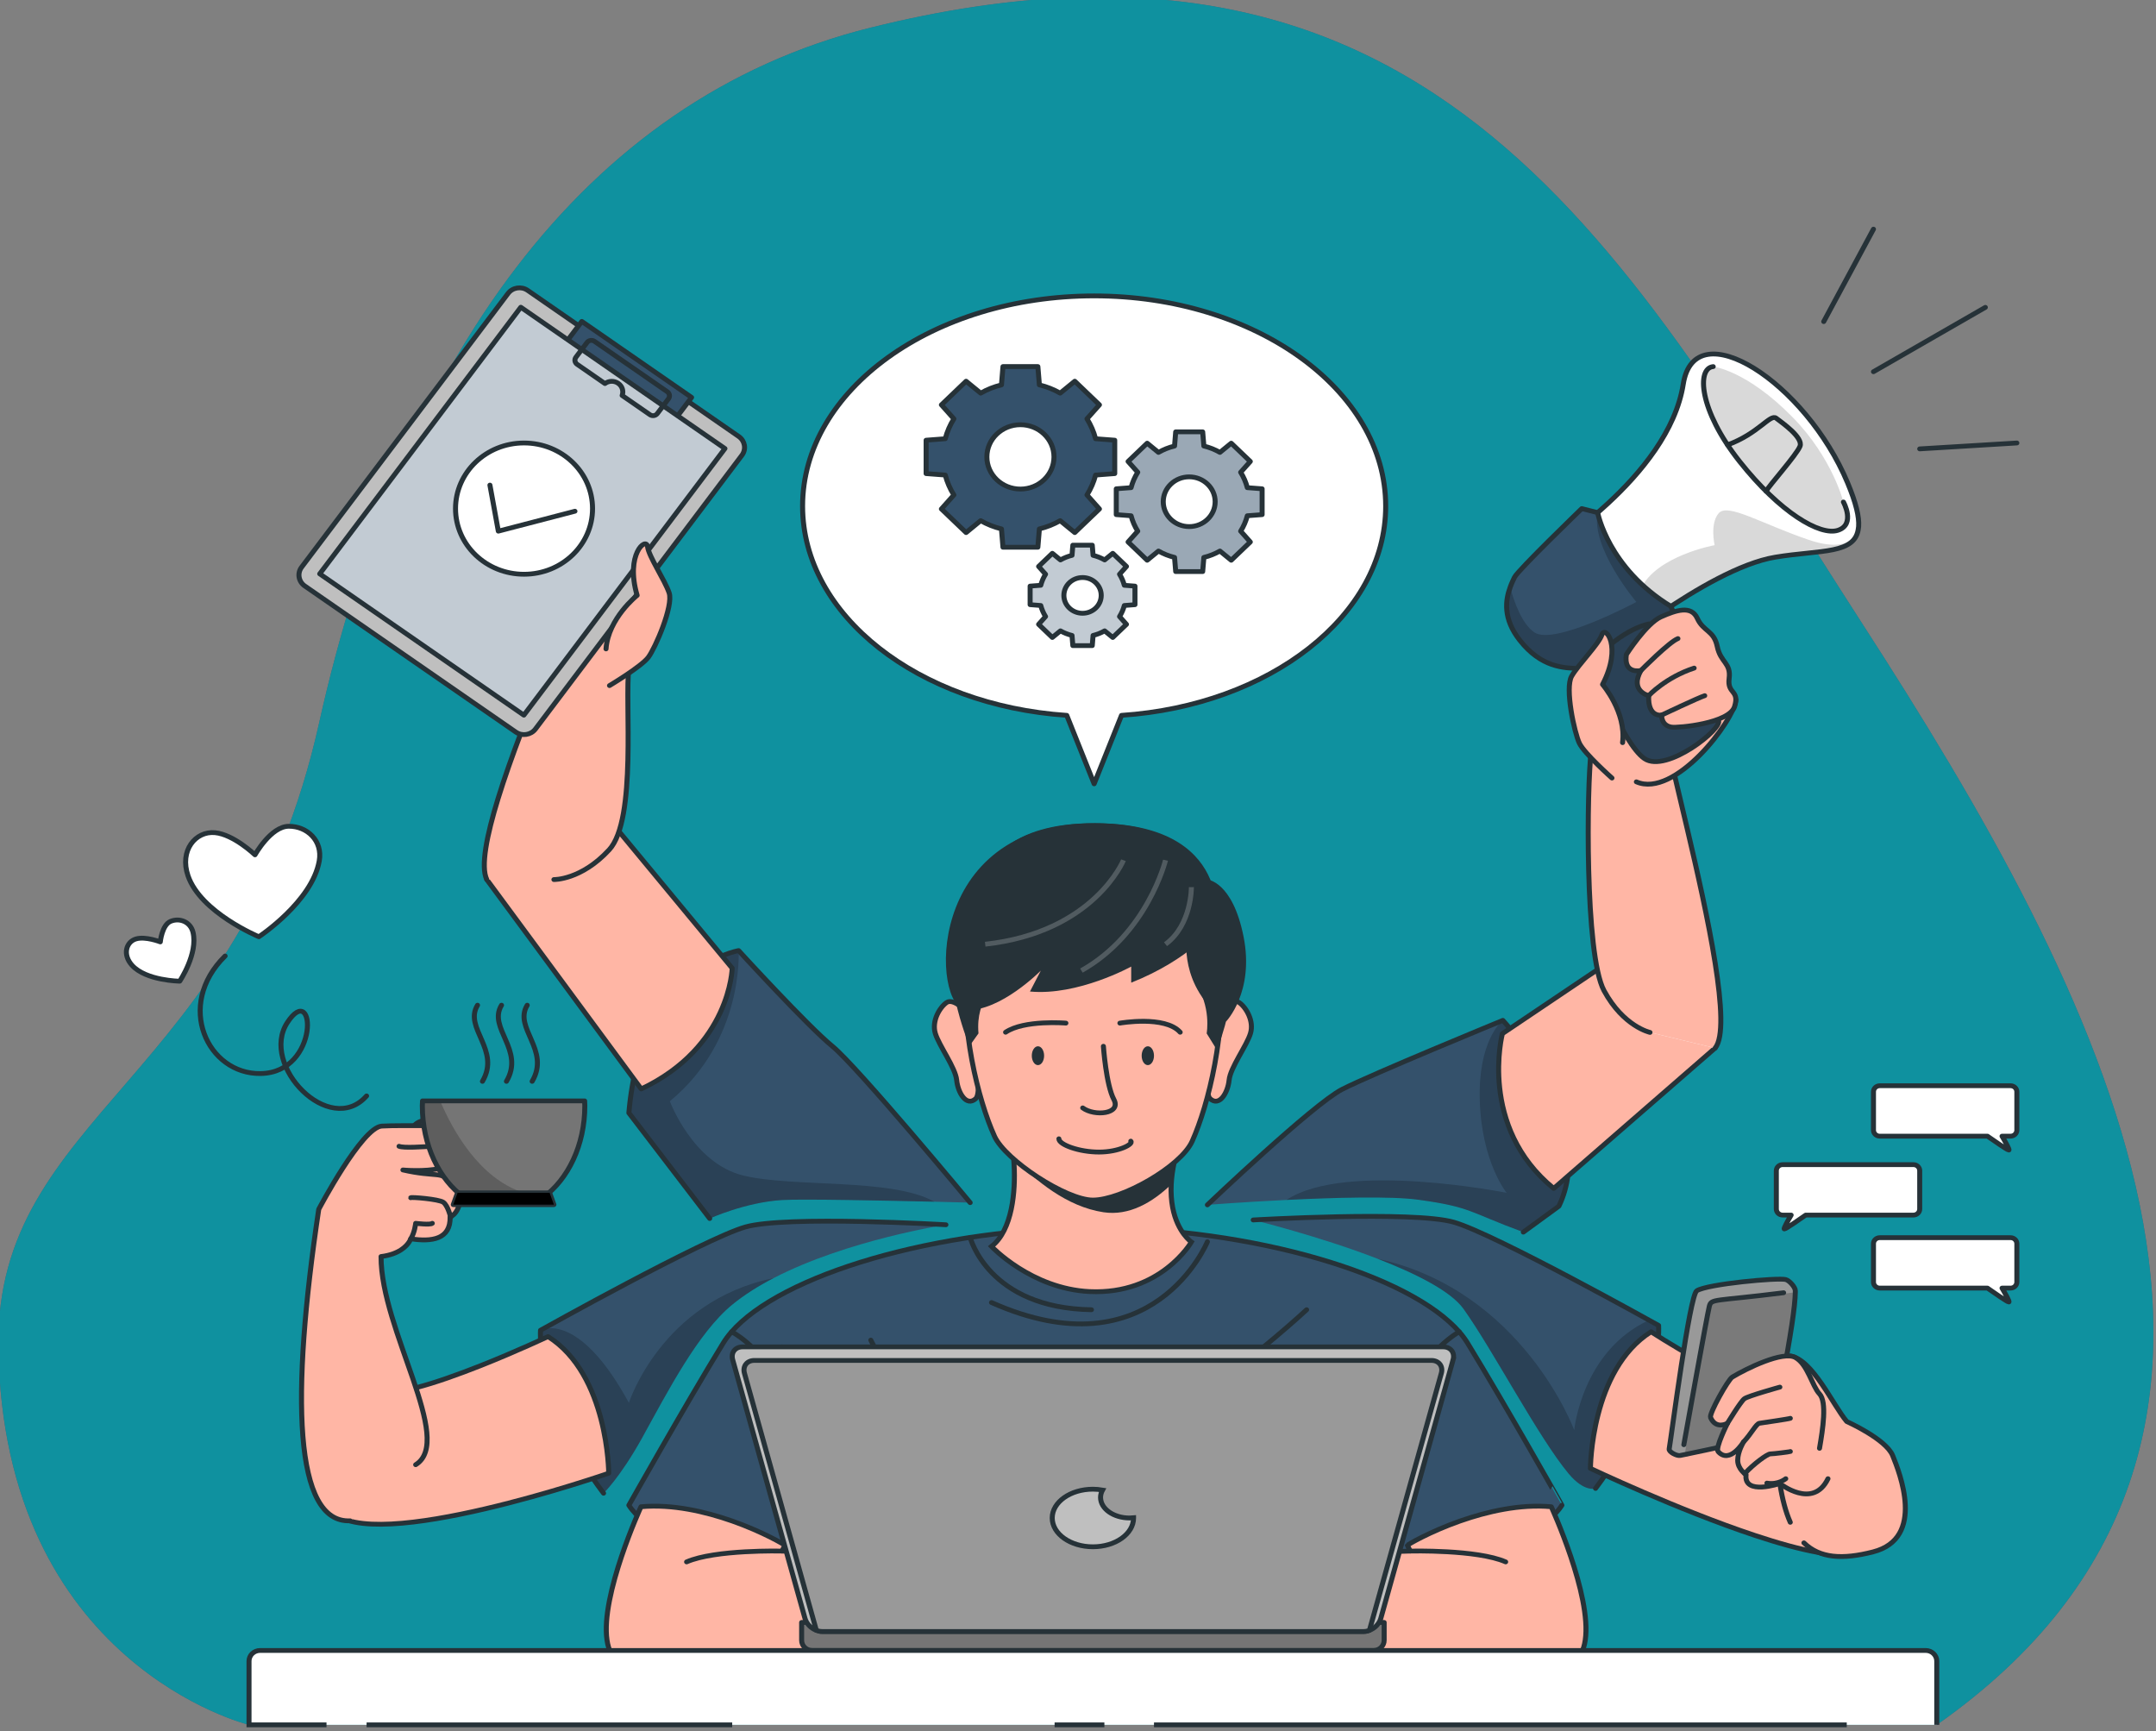 <?xml version="1.0" encoding="UTF-8" standalone="no"?>
<!-- Created with Inkscape (http://www.inkscape.org/) -->

<svg
   width="135.485mm"
   height="108.776mm"
   viewBox="0 0 135.485 108.776"
   version="1.1"
   id="svg5"
   xml:space="preserve"
   xmlns:xlink="http://www.w3.org/1999/xlink"
   xmlns="http://www.w3.org/2000/svg"
   xmlns:svg="http://www.w3.org/2000/svg"><rect x="0" y="0" width="135.485" height="108.776" fill="#808080" stroke="none"/><defs
     id="defs2"><path
       id="XMLID_3_"
       d="m 283.284,160.489 v -5.386 l -2.955,-0.233 c -0.287,-1.145 -0.736,-2.221 -1.328,-3.208 l 1.924,-2.253 -3.809,-3.809 -2.254,1.923 c -0.988,-0.59 -2.063,-1.041 -3.207,-1.329 l -0.236,-2.954 h -5.385 l -0.232,2.954 c -1.146,0.288 -2.223,0.738 -3.209,1.329 l -2.254,-1.923 -3.809,3.809 1.924,2.253 c -0.592,0.987 -1.043,2.063 -1.33,3.208 l -2.953,0.233 v 5.386 l 2.953,0.234 c 0.287,1.144 0.738,2.222 1.33,3.208 l -1.924,2.253 3.809,3.809 2.254,-1.923 c 0.986,0.591 2.063,1.042 3.209,1.329 l 0.232,2.954 h 5.385 l 0.236,-2.954 c 1.145,-0.287 2.219,-0.737 3.207,-1.329 l 2.254,1.923 3.809,-3.809 -1.924,-2.253 c 0.592,-0.988 1.041,-2.064 1.328,-3.209 z m -14.557,2.491 c -2.863,0 -5.182,-2.32 -5.182,-5.183 0,-2.862 2.318,-5.182 5.182,-5.182 2.861,0 5.182,2.319 5.182,5.182 0,2.862 -2.32,5.183 -5.182,5.183 z" /><path
       id="XMLID_2_"
       d="m 257.899,179.254 v -3.873 l -2.121,-0.167 c -0.209,-0.823 -0.531,-1.597 -0.957,-2.307 l 1.383,-1.621 -2.738,-2.738 -1.619,1.382 c -0.711,-0.424 -1.484,-0.749 -2.307,-0.956 l -0.168,-2.123 h -3.873 l -0.168,2.123 c -0.822,0.207 -1.597,0.531 -2.308,0.956 l -1.619,-1.383 -2.738,2.738 1.382,1.62 c -0.424,0.71 -0.748,1.484 -0.955,2.307 l -2.123,0.168 v 3.873 l 2.123,0.168 c 0.207,0.822 0.531,1.597 0.955,2.306 l -1.382,1.621 2.738,2.738 1.619,-1.383 c 0.711,0.425 1.485,0.749 2.308,0.956 l 0.168,2.124 h 3.873 l 0.168,-2.124 c 0.822,-0.207 1.596,-0.531 2.307,-0.956 l 1.619,1.383 2.738,-2.738 -1.383,-1.621 c 0.426,-0.71 0.75,-1.484 0.957,-2.307 z m -10.463,1.79 c -2.058,0 -3.727,-1.667 -3.727,-3.726 0,-2.059 1.669,-3.726 3.727,-3.726 2.058,0 3.726,1.667 3.726,3.726 0,2.059 -1.669,3.726 -3.726,3.726 z" /><path
       id="XMLID_17_"
       d="m 373.72,271.64 -32.22,29.25 c -15.12,-12.87 -10.25,-32.25 -10.25,-32.25 l 11.58,-8.13 13.98,-9.82 c 0,0 7.58,3.48 12.81,8.56 3.65,3.56 6.15,7.9 4.1,12.39 z" /><path
       id="XMLID_19_"
       d="m 360.72,268.38 c 0,0 -5.3,-1.2 -9.18,-8.7 -3.88,-7.51 -3.43,-42.82 -2.56,-49.82 0.87,-7 14.28,-10.85 14.91,-3.81 0.1,1.07 0.51,3.17 1.12,6 0.8,3.63 1.92,8.46 3.12,13.8 4.04,17.89 9.01,41.58 5.59,45.79" /><path
       id="XMLID_10_"
       d="m 402.37,162.98 c 0,0 -0.008,0.078 -0.027,0.193 -0.519,5.669 -7.461,4.596 -16.613,6.178 -6.97,1.2 -16.08,6.84 -22.77,11.6 -5.27,3.74 -9.03,6.93 -9.03,6.93 0,0 -7.68,-5.11 -14.62,-19.32 0,0 25.12,-15.77 28.05,-35.28 2.31,-15.3 24.48,-0.31 32.82,20.61 1.66,4.149 2.33,7.049 2.19,9.089 z" /><path
       id="XMLID_8_"
       d="m 365.46,181.02 c 0,0 -15.43,11.65 -18.7,11.54 -3.28,-0.1 -7.76,-0.19 -12.07,-5.94 -3.33,-4.45 -2.84,-8.29 -1.88,-11 0.27,-0.8 0.59,-1.49 0.86,-2.08 0.67,-1.46 13.43,-14.31 13.43,-14.31 l 3.17,0.84 c 0,0 2.06,11.53 14.62,19.53 z" /><path
       id="XMLID_9_"
       d="m 349.125,191.25 c 0,0 6.091,16.968 10.496,20.083 4.404,3.117 15.776,-6.354 14.754,-7.958 -1.023,-1.605 -12.021,-11.815 -13.756,-20.125 0,0 -5.181,0.722 -11.494,8 z" /><path
       id="XMLID_16_"
       d="m 403.12,376.38 c -1.65,1.12 -4.81,1.11 -8.82,0.37 -3.68,-0.68 -8.07,-1.97 -12.65,-3.56 -15.35,-5.32 -32.82,-13.96 -32.82,-13.96 0,0 0.05,-20.52 12.11,-28.47 0,0 15.64,10.71 25.71,13.36 8.44,2.23 16.47,32.26 16.47,32.26 z" /><path
       id="XMLID_4_"
       d="m 389.73,322.21 v 0.32 c -0.05,2.94 -0.88,8.77 -2.75,19.1 -1.75,9.66 -2.08,10.41 -3.25,10.9 -1.43,0.59 -11.68,2.87 -16.05,3.81 -0.36,0.07 -0.68,0.14 -0.95,0.2 -0.63,0.14 -2.29,-0.73 -2.18,-1.36 0.52,-3.19 4.08,-32.03 5.51,-32.97 2.17,-1.42 16.2,-2.76 17.76,-2.33 0.73,0.2 1.91,1.58 1.91,2.33 z" /><path
       id="XMLID_11_"
       d="m 177.49,255 c 0,0 -0.35,16.36 -18.16,25.16 L 128.5,236.53 c -2.17,-11.8 21.5,-16.2 21.5,-16.2 l 0.01,0.02 11.16,14.07 z" /><path
       id="XMLID_7_"
       d="m 128.5,236.53 c -1.26,-2.7 0,-9.25 2.24,-16.84 2.57,-8.71 6.42,-18.81 9.25,-26.03 1.56,-4.01 2.81,-7.13 3.34,-8.66 2.34,-6.67 14.4,0.33 13.54,7.33 -0.87,7 1.65,31.67 -3.94,38 -5.6,6.34 -11.03,6.2 -11.03,6.2" /><rect
       id="XMLID_1_"
       x="101.227"
       y="134.653"
       transform="matrix(0.586,-0.811,0.811,0.586,-73.375,176.015)"
       width="68.5"
       height="50.25" /><path
       id="XMLID_12_"
       d="m 152.84,360.23 c 0,0 -47.51,17.21 -55.27,7.86 0,0 3.52,-9.89 8.3,-17.44 2.57,-4.06 5.52,-7.45 8.48,-8.23 3.8,-1.01 8.5,-2.78 12.87,-4.58 7.2,-2.98 13.51,-6.08 13.51,-6.08 12.05,7.95 12.11,28.47 12.11,28.47 z" /><path
       id="XMLID_13_"
       d="m 101.22,370.15 c -11.18,0.5 -11.89,-25.82 -6.27,-64.91 0,0 8.62,-17.11 12.6,-17.34 1.07,-0.06 2.55,-0.09 4.13,-0.09 4.29,-0.03 9.37,0.09 9.37,0.09 0,0 2.3,9.91 2.32,13.28 0.03,5.05 -2.19,5.62 -2.19,5.62 0.12,4.76 -3.73,5.24 -7.86,4.59 0,0 -0.07,0.24 -0.29,0.6 -0.55,0.92 -2.04,2.63 -5.64,3.09 -0.06,15.25 14.75,38.34 6.91,43.38" /><path
       id="XMLID_5_"
       d="m 148.07,283.66 c 0,8.2 -3.35,15.34 -8.29,19.09 h -15.85 c -4.95,-3.75 -8.3,-10.89 -8.3,-19.09 0,-0.34 0.03,-0.67 0.04,-1.01 h 32.36 c 0.02,0.34 0.04,0.67 0.04,1.01 z" /><polyline
       id="XMLID_6_"
       points="141.895,304.27 141.04,301.808 122.665,301.808 121.81,304.27      " /><path
       id="XMLID_14_"
       d="m 213.94,396.03 c 0,0 -56.55,9.49 -60.62,1.74 -0.41,-0.78 -0.68,-1.71 -0.82,-2.76 -1.33,-9.35 6.78,-27.79 6.78,-27.79 6.29,-0.6 12.89,1.03 18.17,2.96 0.01,0.01 0.01,0.01 0.01,0 6.14,2.26 10.5,4.95 10.54,5.07 l -0.42,0.92 -0.14,0.29 13.21,0.42 11.82,0.38 0.27,0.01 v 0.02 z" /><path
       id="XMLID_15_"
       d="m 286.353,396.03 c 0,0 56.55,9.49 60.62,1.74 0.41,-0.78 0.68,-1.71 0.82,-2.76 1.33,-9.35 -6.78,-27.79 -6.78,-27.79 -6.29,-0.6 -12.89,1.03 -18.17,2.96 -0.01,0.01 -0.01,0.01 -0.01,0 -6.14,2.26 -10.5,4.95 -10.54,5.07 l 0.42,0.92 0.14,0.29 -13.21,0.42 -11.82,0.38 -0.27,0.01 v 0.02 z" /></defs><g
     id="layer1"
     transform="translate(42.768,-487.82)"><g
       id="g4921"
       style="stroke:none"
       transform="matrix(0,-0.282,0.282,0,-26.935,270.591)"><g
         id="g7132"
         transform="matrix(0,0.938,-0.938,0,-877.524,691.007)"><g
           id="g7130">
	<g
   id="g7128">
		
		
		<g
   id="g7126"
   transform="translate(25.287,-9.834)">
			
			
			<g
   id="g18301"
   transform="matrix(1.19,0,0,1.14,-859.092,-165.168)"><g
     id="g17765">
	<g
   id="g17763">
		<path
   style="fill:#34516b;fill-opacity:1"
   d="M 205.166,59 C 318.811,29.524 356.25,107.5 403.125,183.25 450,259 498.845,353.399 417.969,412.667 H 81.031 c 0,0 -49.2,-12.485 -50.031,-78.759 C 30.389,285.155 79.106,278.545 95.053,203.772 111,129 147.333,74 205.166,59 Z"
   id="path17759" />
		<path
   style="opacity:0.7;fill:#00adb5;fill-opacity:1"
   d="M 205.166,59 C 318.811,29.524 356.25,107.5 403.125,183.25 450,259 498.845,353.399 417.969,412.667 H 81.031 c 0,0 -49.2,-12.485 -50.031,-78.759 C 30.389,285.155 79.106,278.545 95.053,203.772 111,129 147.333,74 205.166,59 Z"
   id="path17761" />
	</g>
</g><g
     id="g17779">
	<path
   style="fill:#ffffff;fill-opacity:1;stroke:#263238;stroke-linecap:round;stroke-linejoin:round;stroke-miterlimit:10"
   d="m 413.311,295.934 h -26.115 c -0.693,0 -1.255,0.561 -1.255,1.255 v 7.999 c 0,0.693 0.562,1.255 1.255,1.255 h 1.703 c -0.625,1.111 -1.594,2.901 -1.351,2.901 0.271,0 2.997,-1.975 4.262,-2.901 h 21.501 c 0.692,0 1.255,-0.562 1.255,-1.255 v -7.999 c 0,-0.694 -0.562,-1.255 -1.255,-1.255 z"
   id="path17767" />
	<path
   style="fill:#ffffff;fill-opacity:1;stroke:#263238;stroke-linecap:round;stroke-linejoin:round;stroke-miterlimit:10"
   d="m 406.589,311.15 h 26.114 c 0.693,0 1.255,0.562 1.255,1.255 v 7.999 c 0,0.693 -0.562,1.255 -1.255,1.255 H 431 c 0.625,1.111 1.594,2.901 1.351,2.901 -0.271,0 -2.997,-1.975 -4.262,-2.901 h -21.5 c -0.693,0 -1.256,-0.562 -1.256,-1.255 v -7.999 c 0,-0.693 0.562,-1.255 1.256,-1.255 z"
   id="path17769" />
	<path
   style="fill:#ffffff;fill-opacity:1;stroke:#263238;stroke-linecap:round;stroke-linejoin:round;stroke-miterlimit:10"
   d="m 406.589,279.492 h 26.114 c 0.693,0 1.255,0.562 1.255,1.255 v 7.999 c 0,0.693 -0.562,1.255 -1.255,1.255 H 431 c 0.625,1.111 1.594,2.901 1.351,2.901 -0.271,0 -2.997,-1.975 -4.262,-2.901 h -21.5 c -0.693,0 -1.256,-0.561 -1.256,-1.255 v -7.999 c 0,-0.693 0.562,-1.255 1.256,-1.255 z"
   id="path17771" />
	<path
   style="fill:#ffffff;fill-opacity:1;stroke:#263238;stroke-linecap:round;stroke-linejoin:round;stroke-miterlimit:10"
   d="m 95.053,232.643 c 0.709,-4.208 -2.428,-7.247 -6.097,-7.218 -3.575,0.028 -6.733,5.953 -6.733,5.953 0,0 -4.246,-4.244 -7.974,-4.616 -3.874,-0.386 -7.144,3.68 -5.394,8.989 2.529,7.669 14.145,12.692 14.145,12.692 0,0 10.625,-7.318 12.053,-15.8 z"
   id="path17773" />
	<path
   style="fill:#ffffff;fill-opacity:1;stroke:#263238;stroke-linecap:round;stroke-linejoin:round;stroke-miterlimit:10"
   d="m 69.847,247.51 c -0.517,-2.202 -2.673,-3.044 -4.46,-2.278 -1.742,0.747 -2.071,4.29 -2.071,4.29 0,0 -2.946,-1.204 -4.844,-0.621 -1.972,0.605 -2.737,3.263 -0.793,5.499 2.809,3.23 9.517,3.305 9.517,3.305 0,0 3.692,-5.756 2.651,-10.195 z"
   id="path17775" />
	<path
   style="fill:none;stroke:#263238;stroke-linecap:round;stroke-linejoin:round;stroke-miterlimit:10"
   d="m 76.256,252.461 c -10.036,10.307 -3.454,24.665 7.081,24.492 11.931,-0.195 10.965,-19.569 5.358,-10.649 -5.607,8.92 8.441,24.016 15.805,15.311"
   id="path17777" />
</g><g
     id="g17819">
	<path
   style="fill:#ffffff;stroke:#263238;stroke-linecap:round;stroke-linejoin:round;stroke-miterlimit:10"
   d="m 307.953,158.71 c 0,-24.191 -26.059,-43.801 -58.205,-43.801 -32.146,0 -58.205,19.61 -58.205,43.801 0,22.802 23.158,41.527 52.739,43.602 l 5.466,14.269 5.466,-14.269 c 29.582,-2.076 52.739,-20.801 52.739,-43.602 z"
   id="path17781" />
	<g
   id="g17817">
		<path
   style="fill:#34516b;fill-opacity:1;stroke:#263238;stroke-linecap:round;stroke-linejoin:round;stroke-miterlimit:10"
   d="m 253.858,151.939 v -6.964 l -3.819,-0.302 c -0.373,-1.48 -0.955,-2.872 -1.719,-4.149 l 2.486,-2.914 -4.924,-4.925 -2.914,2.487 c -1.277,-0.764 -2.67,-1.347 -4.15,-1.718 l -0.303,-3.82 h -6.964 l -0.303,3.82 c -1.48,0.371 -2.872,0.954 -4.148,1.718 l -2.914,-2.487 -4.926,4.925 2.487,2.914 c -0.764,1.276 -1.346,2.669 -1.719,4.148 l -3.819,0.303 v 6.964 l 3.819,0.303 c 0.372,1.479 0.955,2.872 1.719,4.148 l -2.487,2.915 4.926,4.924 2.914,-2.486 c 1.276,0.764 2.669,1.346 4.148,1.718 l 0.303,3.819 h 6.964 l 0.303,-3.819 c 1.48,-0.372 2.872,-0.955 4.15,-1.718 l 2.914,2.486 4.924,-4.924 -2.486,-2.915 c 0.764,-1.276 1.346,-2.669 1.719,-4.149 z m -18.824,3.22 c -3.7,0 -6.701,-3 -6.701,-6.701 0,-3.701 3.001,-6.701 6.701,-6.701 3.701,0 6.701,3 6.701,6.701 0,3.701 -3,6.701 -6.701,6.701 z"
   id="path17783" />
		<g
   id="g17799">
			<defs
   id="defs17787" />
			<use
   xlink:href="#XMLID_3_"
   style="overflow:visible;fill:#34516b;fill-opacity:1"
   id="use17789" />
			<clipPath
   id="clipPath17793">
				<use
   xlink:href="#XMLID_3_"
   style="overflow:visible"
   id="use17791" />
			</clipPath>
			<path
   style="opacity:0.5;fill:#ffffff"
   d="m 283.284,160.489 v -5.386 l -2.955,-0.233 c -0.287,-1.145 -0.736,-2.221 -1.328,-3.208 l 1.924,-2.253 -3.809,-3.809 -2.254,1.923 c -0.988,-0.59 -2.063,-1.041 -3.207,-1.329 l -0.236,-2.954 h -5.385 l -0.232,2.954 c -1.146,0.288 -2.223,0.738 -3.209,1.329 l -2.254,-1.923 -3.809,3.809 1.924,2.253 c -0.592,0.987 -1.043,2.063 -1.33,3.208 l -2.953,0.233 v 5.386 l 2.953,0.234 c 0.287,1.144 0.738,2.222 1.33,3.208 l -1.924,2.253 3.809,3.809 2.254,-1.923 c 0.986,0.591 2.063,1.042 3.209,1.329 l 0.232,2.954 h 5.385 l 0.236,-2.954 c 1.145,-0.287 2.219,-0.737 3.207,-1.329 l 2.254,1.923 3.809,-3.809 -1.924,-2.253 c 0.592,-0.988 1.041,-2.064 1.328,-3.209 z m -14.557,2.491 c -2.863,0 -5.182,-2.32 -5.182,-5.183 0,-2.862 2.318,-5.182 5.182,-5.182 2.861,0 5.182,2.319 5.182,5.182 0,2.862 -2.32,5.183 -5.182,5.183 z"
   clip-path="url(#XMLID_00000109003916220331883040000013029631024661508017_)"
   id="path17795" />
			
				<use
   xlink:href="#XMLID_3_"
   style="overflow:visible;fill:none;stroke:#263238;stroke-linecap:round;stroke-linejoin:round;stroke-miterlimit:10"
   id="use17797" />
		</g>
		<g
   id="g17815">
			<defs
   id="defs17803" />
			<use
   xlink:href="#XMLID_2_"
   style="overflow:visible;fill:#34516b;fill-opacity:1"
   id="use17805" />
			<clipPath
   id="clipPath17809">
				<use
   xlink:href="#XMLID_2_"
   style="overflow:visible"
   id="use17807" />
			</clipPath>
			<path
   style="opacity:0.7;fill:#ffffff"
   d="m 257.899,179.254 v -3.873 l -2.121,-0.167 c -0.209,-0.823 -0.531,-1.597 -0.957,-2.307 l 1.383,-1.621 -2.738,-2.738 -1.619,1.382 c -0.711,-0.424 -1.484,-0.749 -2.307,-0.956 l -0.168,-2.123 h -3.873 l -0.168,2.123 c -0.822,0.207 -1.597,0.531 -2.308,0.956 l -1.619,-1.383 -2.738,2.738 1.382,1.62 c -0.424,0.71 -0.748,1.484 -0.955,2.307 l -2.123,0.168 v 3.873 l 2.123,0.168 c 0.207,0.822 0.531,1.597 0.955,2.306 l -1.382,1.621 2.738,2.738 1.619,-1.383 c 0.711,0.425 1.485,0.749 2.308,0.956 l 0.168,2.124 h 3.873 l 0.168,-2.124 c 0.822,-0.207 1.596,-0.531 2.307,-0.956 l 1.619,1.383 2.738,-2.738 -1.383,-1.621 c 0.426,-0.71 0.75,-1.484 0.957,-2.307 z m -10.463,1.79 c -2.058,0 -3.727,-1.667 -3.727,-3.726 0,-2.059 1.669,-3.726 3.727,-3.726 2.058,0 3.726,1.667 3.726,3.726 0,2.059 -1.669,3.726 -3.726,3.726 z"
   clip-path="url(#XMLID_00000007416012626696307840000017484057962395136420_)"
   id="path17811" />
			
				<use
   xlink:href="#XMLID_2_"
   style="overflow:visible;fill:none;stroke:#263238;stroke-linecap:round;stroke-linejoin:round;stroke-miterlimit:10"
   id="use17813" />
		</g>
	</g>
</g><g
     id="g18287">
	<g
   id="g17933">
		<path
   style="fill:#34516b;fill-opacity:1"
   d="m 342.53,304.59 -7.1,5.41 c -11.06,-4.26 -10.35,-5.22 -20.93,-6.75 -5.48,-0.79 -16.83,-0.46 -26.37,0.04 -8.62,0.44 -15.77,1.02 -15.77,1.02 0,0 21.09,-20.96 26.89,-24.07 5.71,-3.05 31.27,-14.02 32.07,-14.36 0.01,0 0.02,-0.01 0.02,-0.01 0,0 19.19,21.38 11.19,38.72 z"
   id="path17821" />
		<path
   style="opacity:0.2"
   d="m 342.53,304.59 -7.1,5.41 c -11.06,-4.26 -10.35,-5.22 -20.93,-6.75 -5.48,-0.79 -16.83,-0.46 -26.37,0.04 11.87,-8.21 43.97,-1.48 43.97,-1.48 0,0 -4.97,-6.33 -5.36,-19.16 -0.38,-12.35 4.23,-16.47 4.58,-16.77 0.01,0 0.02,-0.01 0.02,-0.01 0,0 19.19,21.38 11.19,38.72 z"
   id="path17823" />
		<path
   style="fill:none;stroke:#263238;stroke-linecap:round;stroke-linejoin:round;stroke-miterlimit:10"
   d="m 272.359,304.314 c 0,0 21.095,-20.965 26.891,-24.069 5.796,-3.105 32.092,-14.375 32.092,-14.375 0,0 19.184,21.381 11.189,38.72 l -7.102,5.408"
   id="path17825" />
		<g
   id="g17841"
   style="fill:#ffb6a5;fill-opacity:1">
			<defs
   id="defs17829" />
			<use
   xlink:href="#XMLID_17_"
   style="overflow:visible;fill:#ffb6a5;fill-opacity:1"
   id="use17831" />
			<clipPath
   id="clipPath17835">
				<use
   xlink:href="#XMLID_17_"
   style="overflow:visible"
   id="use17833" />
			</clipPath>
			<path
   style="opacity:0.2;fill:#ffb6a5;fill-opacity:1"
   d="m 369.62,259.25 c -0.46,1.48 -1.51,2.98 -3.33,4.48 -10.42,8.63 -18.94,2.1 -23.46,-3.22 l 13.98,-9.82 c 0,0 7.58,3.48 12.81,8.56 z"
   clip-path="url(#XMLID_00000017514229551449031560000001202291490832489398_)"
   id="path17837" />
			
				<use
   xlink:href="#XMLID_17_"
   style="overflow:visible;fill:#ffb6a5;fill-opacity:1;stroke:#263238;stroke-linecap:round;stroke-linejoin:round;stroke-miterlimit:10"
   id="use17839" />
		</g>
		<g
   id="g17857">
			<defs
   id="defs17845" />
			<use
   xlink:href="#XMLID_19_"
   style="overflow:visible;fill:#ffffff"
   id="use17847" />
			<clipPath
   id="clipPath17851">
				<use
   xlink:href="#XMLID_19_"
   style="overflow:visible"
   id="use17849" />
			</clipPath>
			<path
   style="opacity:0.2;fill:#34516b;fill-opacity:1"
   d="M 368.13,225.85 C 362.2,221.46 358,213.2 358,213.2 l 7.01,-1.15 c 0.8,3.63 1.92,8.46 3.12,13.8 z"
   clip-path="url(#XMLID_00000147924780288715041980000003214071027022917810_)"
   id="path17853" />
			
				<use
   xlink:href="#XMLID_19_"
   style="overflow:visible;fill:#ffb6a5;fill-opacity:1;stroke:#263238;stroke-linecap:round;stroke-linejoin:round;stroke-miterlimit:10"
   id="use17855" />
		</g>
		<g
   id="g17929">
			<g
   id="g17897">
				<g
   id="g17873">
					<defs
   id="defs17861" />
					<use
   xlink:href="#XMLID_10_"
   style="overflow:visible;fill:#ffffff"
   id="use17863" />
					<clipPath
   id="clipPath17867">
						<use
   xlink:href="#XMLID_10_"
   style="overflow:visible"
   id="use17865" />
					</clipPath>
					<path
   style="opacity:0.15"
   d="m 402.343,163.173 c -0.519,5.669 -7.461,4.596 -16.613,6.178 -6.97,1.2 -16.08,6.84 -22.77,11.6 -3.05,-1.8 -4.73,-3.54 -4.05,-5.05 3.09,-6.85 14.71,-9.05 14.71,-9.05 0,0 -0.99,-4.49 0.82,-6.66 1.81,-2.18 8.47,2.17 17.97,5.55 8.526,3.038 9.766,-1.578 9.933,-2.568 z"
   clip-path="url(#XMLID_00000155844558491533714170000017148693645751862920_)"
   id="path17869" />
					
						<use
   xlink:href="#XMLID_10_"
   style="overflow:visible;fill:none;stroke:#263238;stroke-linecap:round;stroke-linejoin:round;stroke-miterlimit:10"
   id="use17871" />
				</g>
				<path
   style="fill:none;stroke:#263238;stroke-linecap:round;stroke-linejoin:round;stroke-miterlimit:10"
   d="m 376.2,145.951 c 6.146,-2.325 8.521,-6.505 9.704,-5.563 1.185,0.942 5.453,4.046 4.761,5.858 -0.691,1.812 -6.217,8.227 -6.769,9.371"
   id="path17875" />
				<path
   style="fill:none;stroke:#263238;stroke-linecap:round;stroke-linejoin:round;stroke-miterlimit:10"
   d="m 373.337,129.642 c -3.311,0.31 -2.867,9.022 5.24,19.729 8.108,10.707 16.119,15.604 19.674,14.378 3.555,-1.226 1.086,-5.888 1.086,-5.888"
   id="path17877" />
				<g
   id="g17893">
					<defs
   id="defs17881" />
					<use
   xlink:href="#XMLID_8_"
   style="overflow:visible;fill:#34516b;fill-opacity:1"
   id="use17883" />
					<clipPath
   id="clipPath17887">
						<use
   xlink:href="#XMLID_8_"
   style="overflow:visible"
   id="use17885" />
					</clipPath>
					<path
   style="opacity:0.2"
   d="m 365.46,181.02 c 0,0 -15.43,11.65 -18.7,11.54 -3.28,-0.1 -7.76,-0.19 -12.07,-5.94 -3.33,-4.45 -2.84,-8.29 -1.88,-11 0.8,3.13 2.34,7.62 4.81,9.4 3.95,2.86 20.38,-6.33 20.38,-6.33 0,0 -9.12,-11.23 -7.73,-18.62 0,0 2.06,11.53 14.62,19.53 z"
   clip-path="url(#XMLID_00000033357560254337160310000013015127240030252937_)"
   id="path17889" />
					
						<use
   xlink:href="#XMLID_8_"
   style="overflow:visible;fill:none;stroke:#263238;stroke-linecap:round;stroke-linejoin:round;stroke-miterlimit:10"
   id="use17891" />
				</g>
				<path
   style="opacity:0.15"
   d="m 373.337,129.642 c -3.311,0.31 -2.867,9.022 5.24,19.729 8.108,10.707 16.119,15.604 19.674,14.378 3.555,-1.226 1.086,-5.888 1.086,-5.888 0,0 -2.191,-9.178 -10.087,-17.609 -9.25,-9.877 -15.913,-10.61 -15.913,-10.61 z"
   id="path17895" />
			</g>
			<path
   style="fill:#ffb6a5;fill-opacity:1;stroke:#263238;stroke-linecap:round;stroke-linejoin:round;stroke-miterlimit:10"
   d="M 377.859,199.061 C 377.5,203.5 365.653,219.674 358,216.167"
   id="path17899" />
			<g
   id="g17915">
				<defs
   id="defs17903" />
				<use
   xlink:href="#XMLID_9_"
   style="overflow:visible;fill:#34516b;fill-opacity:1"
   id="use17905" />
				<clipPath
   id="clipPath17909">
					<use
   xlink:href="#XMLID_9_"
   style="overflow:visible"
   id="use17907" />
				</clipPath>
				<path
   style="opacity:0.2"
   d="m 349.125,191.25 c 0,0 6.091,16.968 10.496,20.083 4.404,3.117 15.776,-6.354 14.754,-7.958 -1.023,-1.605 -12.021,-11.815 -13.756,-20.125 0,0 -5.181,0.722 -11.494,8 z"
   clip-path="url(#XMLID_00000182489175310290156150000002423767912905081226_)"
   id="path17911" />
				
					<use
   xlink:href="#XMLID_9_"
   style="overflow:visible;fill:none;stroke:#263238;stroke-linecap:round;stroke-linejoin:round;stroke-miterlimit:10"
   id="use17913" />
			</g>
			<g
   id="g17925"
   style="fill:#ffb6a5;fill-opacity:1">
				<path
   style="fill:#ffb6a5;fill-opacity:1;stroke:#263238;stroke-linecap:round;stroke-linejoin:round;stroke-miterlimit:10"
   d="m 377.609,200.477 c 1.038,-3.5 -1.497,-2.552 -1.09,-5.84 0.408,-3.288 -1.706,-3.279 -2.375,-6.674 -0.668,-3.393 -2.76,-3.064 -3.979,-5.861 -1.22,-2.797 -4.276,-1.678 -7.236,-0.314 -2.96,1.364 -6.935,7.866 -6.935,7.866 -0.586,4.182 2.914,3.313 2.914,3.313 -2.323,4.298 1.548,5.242 1.548,5.242 -0.205,4.619 2.586,4.046 2.586,4.046 0,0 -0.142,2.155 1.954,2.505 1.342,0.225 11.576,-0.784 12.613,-4.283 z"
   id="path17917" />
				<path
   style="fill:#ffb6a5;fill-opacity:1;stroke:#263238;stroke-linecap:round;stroke-linejoin:round;stroke-miterlimit:10"
   d="m 358.908,192.966 c 0,0 5.654,-5.97 7.385,-6.646"
   id="path17919" />
				<path
   style="fill:#ffb6a5;fill-opacity:1;stroke:#263238;stroke-linecap:round;stroke-linejoin:round;stroke-miterlimit:10"
   d="m 360.456,198.208 c 0,0 3.414,-3.818 9.077,-5.742"
   id="path17921" />
				<path
   style="fill:#ffb6a5;fill-opacity:1;stroke:#263238;stroke-linecap:round;stroke-linejoin:round;stroke-miterlimit:10"
   d="m 363.042,202.254 c 0,0 7.501,-3.697 8.603,-4.039"
   id="path17923" />
			</g>
			<path
   style="fill:#ffb6a5;fill-opacity:1;stroke:#263238;stroke-linecap:round;stroke-linejoin:round;stroke-miterlimit:10"
   d="m 353.125,215.375 c 0,0 -5.5,-5.087 -6.5,-7.25 -1,-2.163 -2.928,-11.464 -1.553,-13.964 1.375,-2.5 5.42,-6.661 6.049,-8.661 0.629,-2 4.125,2.384 0.129,10.375 0,0 4.779,5.789 3.996,12.125"
   id="path17927" />
		</g>
		<path
   style="opacity:0.15"
   d="m 402.37,162.98 c 0,0 -0.008,0.078 -0.027,0.193 0.006,-0.068 0.023,-0.124 0.027,-0.193 z"
   id="path17931" />
	</g>
	<g
   id="g17995">
		<path
   style="fill:#34516b;fill-opacity:1"
   d="m 349.85,363.4 c 0,0 -2.2,0.89 -5.37,-3.07 -6.03,-7.54 -15.05,-25.65 -20.98,-34.33 -2.54,-3.72 -9.56,-7.38 -17.15,-10.45 -11.74,-4.74 -24.84,-8.09 -24.84,-8.09 0,0 31.94,-1.97 40.05,0.47 7.02,2.1 31.88,16.32 38.97,20.41 1.21,0.7 1.9,1.1 1.9,1.1 0,0 1.07,15.06 -12.58,33.96 z"
   id="path17935" />
		<path
   style="opacity:0.2"
   d="m 349.85,363.4 c 0,0 -2.2,0.89 -5.37,-3.07 -6.03,-7.54 -15.05,-25.65 -20.98,-34.33 -2.54,-3.72 -9.56,-7.38 -17.15,-10.45 28.97,6.62 39.24,35.7 39.24,35.7 0,0 1.54,-16.51 14.94,-22.91 1.21,0.7 1.9,1.1 1.9,1.1 0,0 1.07,15.06 -12.58,33.96 z"
   id="path17937" />
		<path
   style="fill:none;stroke:#263238;stroke-linecap:round;stroke-linejoin:round;stroke-miterlimit:10"
   d="m 281.508,307.461 c 0,0 31.943,-1.968 40.05,0.467 8.209,2.467 40.876,21.512 40.876,21.512 0,0 1.063,15.06 -12.582,33.962"
   id="path17939" />
		<g
   id="g17955"
   style="fill:#ffb6a5;fill-opacity:1">
			<defs
   id="defs17943" />
			<use
   xlink:href="#XMLID_16_"
   style="overflow:visible;fill:#ffb6a5;fill-opacity:1"
   id="use17945" />
			<clipPath
   id="clipPath17949">
				<use
   xlink:href="#XMLID_16_"
   style="overflow:visible"
   id="use17947" />
			</clipPath>
			<path
   style="opacity:0.2;fill:#ffb6a5;fill-opacity:1"
   d="m 394.3,376.75 c -3.68,-0.68 -8.07,-1.97 -12.65,-3.56 -2.25,-10.39 4.29,-21.94 4.29,-21.94 0.25,11.07 4.54,19.84 8.36,25.5 z"
   clip-path="url(#XMLID_00000121261403098161891830000004830370465287470271_)"
   id="path17951" />
			
				<use
   xlink:href="#XMLID_16_"
   style="overflow:visible;fill:#ffb6a5;fill-opacity:1;stroke:#263238;stroke-linecap:round;stroke-linejoin:round;stroke-miterlimit:10"
   id="use17953" />
		</g>
		<path
   style="fill:#ffffff;stroke:#263238;stroke-linecap:round;stroke-linejoin:round;stroke-miterlimit:10"
   d="m 388.724,370.461 c -0.905,-2.141 -1.595,-4.814 -2.077,-8.088"
   id="path17957" />
		<path
   style="fill:#ffb6a5;fill-opacity:1;stroke:#263238;stroke-linecap:round;stroke-linejoin:round;stroke-miterlimit:10"
   d="m 388.729,335.802 c 4.436,0.699 8.521,10.257 11.271,13.662 0,0 7.832,3.65 9.166,7.094 1.334,3.443 6.676,17.233 -3.916,20.067 -6.092,1.63 -10.64,1.344 -13.802,-1.881"
   id="path17959" />
		<g
   id="g17979">
			<g
   id="g17975">
				<defs
   id="defs17963" />
				<use
   xlink:href="#XMLID_4_"
   style="overflow:visible;fill:#999999"
   id="use17965" />
				<clipPath
   id="clipPath17969">
					<use
   xlink:href="#XMLID_4_"
   style="overflow:visible"
   id="use17967" />
				</clipPath>
				<path
   style="opacity:0.2"
   d="m 389.73,322.53 c -0.05,2.94 -0.88,8.77 -2.75,19.1 -1.75,9.66 -2.08,10.41 -3.25,10.9 -1.43,0.59 -11.68,2.87 -16.05,3.81 0.53,-4.17 2.13,-15.82 5.43,-31.78 z"
   clip-path="url(#XMLID_00000002366492365075390470000014282519926785302206_)"
   id="path17971" />
				
					<use
   xlink:href="#XMLID_4_"
   style="overflow:visible;fill:none;stroke:#263238;stroke-linecap:round;stroke-linejoin:round;stroke-miterlimit:10"
   id="use17973" />
			</g>
			<path
   style="fill:none;stroke:#263238;stroke-linecap:round;stroke-linejoin:round;stroke-miterlimit:10"
   d="m 367.478,354.294 c 0,0 4.666,-27.166 5.083,-28.833 0.417,-1.667 0.834,-1.001 14.834,-2.834"
   id="path17977" />
		</g>
		<g
   id="g17991"
   style="fill:#ffb6a5;fill-opacity:1">
			<path
   style="fill:#ffb6a5;fill-opacity:1;stroke:#263238;stroke-linecap:round;stroke-linejoin:round;stroke-miterlimit:10"
   d="m 386.645,362.373 c 0,0 -7.249,2.587 -6.75,-1.83 0,0 -1.666,-1.166 -1.666,-2.999 0,-1.833 1.167,-3.833 1.167,-3.833 0,0 -2.751,4.749 -5.084,1.999 -0.612,-0.722 1.873,-5.885 1.873,-5.885 0,0 -2.29,1.385 -3.373,-1.198 -0.33,-0.787 3.489,-7.892 4.323,-8.417 2.801,-1.765 10.092,-5.518 12.593,-4.092 2.501,1.426 3.334,5.926 4.834,7.593 1.5,1.667 0.666,7.333 0,11.333"
   id="path17981" />
			<path
   style="fill:#ffb6a5;fill-opacity:1;stroke:#263238;stroke-linecap:round;stroke-linejoin:round;stroke-miterlimit:10"
   d="m 376.185,349.825 c 0,0 2.627,-4.532 3.377,-5.115 0.75,-0.583 7.083,-2.417 7.083,-2.417"
   id="path17983" />
			<path
   style="fill:#ffb6a5;fill-opacity:1;stroke:#263238;stroke-linecap:round;stroke-linejoin:round;stroke-miterlimit:10"
   d="m 379.396,353.711 c 1.583,-1.751 2.499,-3.771 3.166,-3.886 0.667,-0.115 5.751,-0.866 6.167,-1.032"
   id="path17985" />
			<path
   style="fill:#ffb6a5;fill-opacity:1;stroke:#263238;stroke-linecap:round;stroke-linejoin:round;stroke-miterlimit:10"
   d="m 379.629,360.327 c 1.767,-2.034 4.518,-4.117 5.101,-4.117 0.583,0 3.834,-0.417 4,-0.5"
   id="path17987" />
			<path
   style="fill:#ffb6a5;fill-opacity:1;stroke:#263238;stroke-linecap:round;stroke-linejoin:round;stroke-miterlimit:10"
   d="m 387.82,361.377 c 0,0 -1.508,1.332 -3.758,0.916"
   id="path17989" />
		</g>
		<path
   style="fill:#ffb6a5;fill-opacity:1;stroke:#263238;stroke-linecap:round;stroke-linejoin:round;stroke-miterlimit:10"
   d="m 386.645,362.373 c 0,0 6.605,5.506 9.605,-0.996"
   id="path17993" />
	</g>
	<g
   id="g18065">
		<path
   style="fill:#34516b;fill-opacity:1"
   d="m 225,303.85 c 0,0 -2.92,-0.08 -7.15,-0.19 -9.74,-0.24 -26.45,-0.6 -30.41,-0.35 -7.32,0.47 -14.44,3.85 -14.44,3.85 l -16.13,-22 c 2.46,-30.49 21.9,-33.83 21.9,-33.83 0,0 13.73,15.67 18.73,19.94 5,4.27 27.5,32.58 27.5,32.58 z"
   id="path17997" />
		<path
   style="opacity:0.2"
   d="m 217.85,303.66 c -9.74,-0.24 -26.45,-0.6 -30.41,-0.35 -7.32,0.47 -14.44,3.85 -14.44,3.85 l -16.13,-22 c 2.46,-30.49 21.9,-33.83 21.9,-33.83 0,0 1.14,18.62 -13.73,31.39 0,0 4.6,12.92 14.64,15.48 10.05,2.56 29.64,0.46 38.17,5.46 z"
   id="path17999" />
		<path
   style="fill:none;stroke:#263238;stroke-linecap:round;stroke-linejoin:round;stroke-miterlimit:10"
   d="m 225,303.851 c 0,0 -22.5,-28.311 -27.5,-32.581 -5,-4.27 -18.727,-19.939 -18.727,-19.939 0,0 -19.44,3.337 -21.908,33.825 L 173,307.158"
   id="path18001" />
		<g
   id="g18017"
   style="fill:#ffb6a5;fill-opacity:1">
			<defs
   id="defs18005" />
			<use
   xlink:href="#XMLID_11_"
   style="overflow:visible;fill:#ffb6a5;fill-opacity:1"
   id="use18007" />
			<clipPath
   id="clipPath18011">
				<use
   xlink:href="#XMLID_11_"
   style="overflow:visible"
   id="use18009" />
			</clipPath>
			<path
   style="opacity:0.2;fill:#ffb6a5;fill-opacity:1"
   d="m 161.17,234.42 c -10.41,8.23 -21.96,-0.65 -21.96,-0.65 l 10.8,-13.42 z"
   clip-path="url(#XMLID_00000037694774316488650950000008149899301732741525_)"
   id="path18013" />
			
				<use
   xlink:href="#XMLID_11_"
   style="overflow:visible;fill:#ffb6a5;fill-opacity:1;stroke:#263238;stroke-linecap:round;stroke-linejoin:round;stroke-miterlimit:10"
   id="use18015" />
		</g>
		<g
   id="g18033"
   style="fill:#ffb6a5;fill-opacity:1">
			<defs
   id="defs18021" />
			<use
   xlink:href="#XMLID_7_"
   style="overflow:visible;fill:#ffb6a5;fill-opacity:1"
   id="use18023" />
			<clipPath
   id="clipPath18027">
				<use
   xlink:href="#XMLID_7_"
   style="overflow:visible"
   id="use18025" />
			</clipPath>
			<path
   style="opacity:0.2;fill:#ffb6a5;fill-opacity:1"
   d="m 148.07,189.64 c 0,0 -4.52,26.99 -8.86,28.57 -1.82,0.66 -5.18,1.14 -8.47,1.48 2.57,-8.71 6.42,-18.81 9.25,-26.03 z"
   clip-path="url(#XMLID_00000033330987535932798060000018113691966420660404_)"
   id="path18029" />
			
				<use
   xlink:href="#XMLID_7_"
   style="overflow:visible;fill:#ffb6a5;fill-opacity:1;stroke:#263238;stroke-linecap:round;stroke-linejoin:round;stroke-miterlimit:10"
   id="use18031" />
		</g>
		<g
   id="g18057">
			<path
   style="fill:#bfbfbf;stroke:#263238;stroke-miterlimit:10"
   d="m 138.21,205.164 c -0.907,1.255 -2.661,1.537 -3.916,0.63 L 92.16,175.352 c -1.255,-0.907 -1.538,-2.661 -0.631,-3.916 l 41.216,-57.043 c 0.907,-1.255 2.66,-1.538 3.916,-0.631 l 42.135,30.443 c 1.255,0.907 1.538,2.661 0.63,3.916 z"
   id="path18035" />
			
				<rect
   x="153.358"
   y="117.195"
   transform="matrix(0.586,-0.811,0.811,0.586,-41.108,180.993)"
   style="fill:#34516b;fill-opacity:1;stroke:#263238;stroke-linecap:round;stroke-linejoin:round;stroke-miterlimit:10"
   width="6.25"
   height="27.021"
   id="rect18037" />
			<g
   id="g18053">
				<defs
   id="defs18041" />
				<use
   xlink:href="#XMLID_1_"
   style="overflow:visible;fill:#34516b;fill-opacity:1"
   id="use18043" />
				<clipPath
   id="clipPath18047">
					<use
   xlink:href="#XMLID_1_"
   style="overflow:visible"
   id="use18045" />
				</clipPath>
				
					<rect
   x="101.227"
   y="134.653"
   transform="matrix(0.586,-0.811,0.811,0.586,-73.375,176.015)"
   style="opacity:0.7;fill:#ffffff"
   width="68.5"
   height="50.25"
   clip-path="url(#XMLID_00000132056802841888472260000015453380485484529583_)"
   id="rect18049" />
				
					<use
   xlink:href="#XMLID_1_"
   style="overflow:visible;fill:none;stroke:#263238;stroke-linecap:round;stroke-linejoin:round;stroke-miterlimit:10"
   id="use18051" />
			</g>
			<path
   style="fill:none;stroke:#263238;stroke-linecap:round;stroke-linejoin:round;stroke-miterlimit:10"
   d="m 164.767,136.354 -2.22,3.072 c -0.345,0.479 -1.001,0.584 -1.48,0.238 l -5.544,-4.005 c 0.32,-0.904 0.032,-1.939 -0.787,-2.53 -0.818,-0.591 -1.892,-0.54 -2.649,0.047 l -5.552,-4.011 c -0.47,-0.34 -0.585,-1.002 -0.238,-1.48 l 2.219,-3.071 c 0.34,-0.471 1.01,-0.578 1.48,-0.238 l 14.534,10.5 c 0.477,0.344 0.577,1.008 0.237,1.478 z"
   id="path18055" />
		</g>
		<path
   style="fill:#ffb6a5;fill-opacity:1;stroke:#263238;stroke-linecap:round;stroke-linejoin:round;stroke-miterlimit:10"
   d="m 152.997,196.111 c 0,0 6.36,-3.959 7.75,-5.895 1.39,-1.936 5.036,-10.707 4.157,-13.421 -0.879,-2.714 -4.067,-7.564 -4.308,-9.646 -0.241,-2.082 -4.501,1.564 -2.083,10.165 0,0 -5.784,4.784 -6.21,11.154"
   id="path18059" />
		<path
   style="fill:#ffffff;stroke:#263238;stroke-linecap:round;stroke-linejoin:round;stroke-miterlimit:10"
   d="m 149.61,159.235 c 0,7.553 -6.123,13.676 -13.677,13.676 -7.553,0 -13.676,-6.123 -13.676,-13.676 0,-7.554 6.123,-13.677 13.676,-13.677 7.554,0.001 13.677,6.124 13.677,13.677 z"
   id="path18061" />
		<polyline
   style="fill:#ffffff;stroke:#263238;stroke-linecap:round;stroke-linejoin:round;stroke-miterlimit:10"
   points="    129.125,154.333 130.803,163.933 146.095,159.778   "
   id="polyline18063" />
	</g>
	<g
   id="g18155">
		<path
   style="fill:#34516b;fill-opacity:1"
   d="m 220.15,308.46 c 0,0 -19.63,3.13 -34.4,11.12 -3.03,1.63 -5.85,3.48 -8.26,5.54 -6.87,5.89 -12.87,18.09 -17.99,27.76 -4.38,8.24 -7.69,11.52 -7.69,11.52 -13.64,-18.9 -12.58,-33.96 -12.58,-33.96 0,0 0.05,-0.03 0.13,-0.07 2.22,-1.3 32.84,-19.07 40.74,-21.44 8.11,-2.44 40.05,-0.47 40.05,-0.47 z"
   id="path18067" />
		<path
   style="opacity:0.2"
   d="m 185.75,319.58 c -3.03,1.63 -5.85,3.48 -8.26,5.54 -6.87,5.89 -12.87,18.09 -17.99,27.76 -4.38,8.24 -7.69,11.52 -7.69,11.52 -13.64,-18.9 -12.58,-33.96 -12.58,-33.96 0,0 0.05,-0.03 0.13,-0.07 1.05,-0.47 8.12,-2.82 17.51,15.2 0,0 6.49,-21.19 28.88,-25.99 z"
   id="path18069" />
		<path
   style="fill:#ffffff;stroke:#263238;stroke-linecap:round;stroke-linejoin:round;stroke-miterlimit:10"
   d="m 119.81,286.844 c 0,0 -8.582,-2.227 -6.016,5.813 2.567,8.04 11.764,7.783 11.764,7.783"
   id="path18071" />
		<path
   style="fill:none;stroke:#263238;stroke-linecap:round;stroke-linejoin:round;stroke-miterlimit:10"
   d="m 220.154,308.461 c 0,0 -31.943,-1.968 -40.05,0.467 -8.209,2.467 -40.876,21.512 -40.876,21.512 0,0 -1.061,15.06 12.583,33.962"
   id="path18073" />
		<g
   id="g18089"
   style="fill:#ffb6a5;fill-opacity:1">
			<defs
   id="defs18077" />
			<use
   xlink:href="#XMLID_12_"
   style="overflow:visible;fill:#ffb6a5;fill-opacity:1"
   id="use18079" />
			<clipPath
   id="clipPath18083">
				<use
   xlink:href="#XMLID_12_"
   style="overflow:visible"
   id="use18081" />
			</clipPath>
			<path
   style="opacity:0.2;fill:#ffb6a5;fill-opacity:1"
   d="m 127.22,337.84 c -1.36,6.43 -5.18,18.42 -14.77,17.64 -3.72,-0.3 -5.68,-2.22 -6.58,-4.83 2.57,-4.06 5.52,-7.45 8.48,-8.23 3.8,-1.01 8.5,-2.78 12.87,-4.58 z"
   clip-path="url(#XMLID_00000108290662921983280440000006201578126697147062_)"
   id="path18085" />
			
				<use
   xlink:href="#XMLID_12_"
   style="overflow:visible;fill:#ffb6a5;fill-opacity:1;stroke:#263238;stroke-linecap:round;stroke-linejoin:round;stroke-miterlimit:10"
   id="use18087" />
		</g>
		<g
   id="g18105"
   style="fill:#ffb6a5;fill-opacity:1">
			<defs
   id="defs18093" />
			<use
   xlink:href="#XMLID_13_"
   style="overflow:visible;fill:#ffb6a5;fill-opacity:1"
   id="use18095" />
			<clipPath
   id="clipPath18099">
				<use
   xlink:href="#XMLID_13_"
   style="overflow:visible"
   id="use18097" />
			</clipPath>
			<path
   style="opacity:0.2;fill:#ffb6a5;fill-opacity:1"
   d="m 123.37,301.18 c 0.03,5.05 -2.19,5.62 -2.19,5.62 0.12,4.76 -3.73,5.24 -7.86,4.59 0,0 -0.07,0.24 -0.29,0.6 l 1.27,-3.83 c 0,0 1.33,0.56 2.13,0.17 2.5,-1.23 1.19,-5.54 1.19,-5.54 0,0 1.42,-0.38 1.82,-2.35 0.39,-1.97 -3.97,-3.3 -3.97,-3.3 1.37,-2.29 -1.68,-4.48 -1.68,-4.48 1.09,-1.64 -0.33,-3.44 -2.11,-4.85 4.29,-0.03 9.37,0.09 9.37,0.09 0,0 2.3,9.91 2.32,13.28 z"
   clip-path="url(#XMLID_00000164508307035584026340000017157828925532899249_)"
   id="path18101" />
			
				<use
   xlink:href="#XMLID_13_"
   style="overflow:visible;fill:#ffb6a5;fill-opacity:1;stroke:#263238;stroke-linecap:round;stroke-linejoin:round;stroke-miterlimit:10"
   id="use18103" />
		</g>
		<path
   style="fill:none;stroke:#263238;stroke-linecap:round;stroke-linejoin:round;stroke-miterlimit:10"
   d="m 121.101,299.718 c -1.381,-2.538 -2.712,-1.072 -9.347,-2.675 0,0 4.289,0.427 7.564,-0.361"
   id="path18107" />
		<path
   style="fill:none;stroke:#263238;stroke-linecap:round;stroke-linejoin:round;stroke-miterlimit:10"
   d="m 110.984,292.107 c 0.898,0.402 4.805,0.11 6.635,0"
   id="path18109" />
		<path
   style="fill:none;stroke:#263238;stroke-linecap:round;stroke-linejoin:round;stroke-miterlimit:10"
   d="m 113.315,302.834 c -0.023,-0.19 5.59,0.276 6.503,0.94 0.913,0.664 1.484,3.136 1.484,3.136"
   id="path18111" />
		<path
   style="fill:none;stroke:#263238;stroke-linecap:round;stroke-linejoin:round;stroke-miterlimit:10"
   d="m 117.619,308.158 c -0.419,0.385 -3.317,0 -3.317,0 0,0 -0.189,1.939 -0.986,3.236"
   id="path18113" />
		<g
   id="g18147">
			<g
   id="g18129">
				<defs
   id="defs18117" />
				<use
   xlink:href="#XMLID_5_"
   style="overflow:visible;fill:#757575"
   id="use18119" />
				<clipPath
   id="clipPath18123">
					<use
   xlink:href="#XMLID_5_"
   style="overflow:visible"
   id="use18121" />
				</clipPath>
				<path
   style="opacity:0.2"
   d="m 135.93,301.81 -0.07,0.94 h -11.93 c -4.95,-3.75 -8.3,-10.89 -8.3,-19.09 0,-0.34 0.03,-0.67 0.04,-1.01 h 3.52 c 2.43,5.98 7.77,16.22 16.74,19.16 z"
   clip-path="url(#XMLID_00000143611369236125769860000003729865526542950538_)"
   id="path18125" />
				
					<use
   xlink:href="#XMLID_5_"
   style="overflow:visible;fill:none;stroke:#263238;stroke-linecap:round;stroke-linejoin:round;stroke-miterlimit:10"
   id="use18127" />
			</g>
			<polygon
   style="fill:#757575;stroke:#263238;stroke-linecap:round;stroke-linejoin:round;stroke-miterlimit:10"
   points="141.04,301.808 122.665,301.808 121.81,304.27 141.895,304.27 "
   id="polygon18131" />
			<g
   id="g18145">
				<defs
   id="defs18135" />
				<use
   xlink:href="#XMLID_6_"
   style="overflow:visible;opacity:0.2"
   id="use18137" />
				<clipPath
   id="clipPath18141">
					<use
   xlink:href="#XMLID_6_"
   style="overflow:visible;opacity:0.2"
   id="use18139" />
				</clipPath>
				
					<line
   style="opacity:0.2"
   x1="121.81"
   y1="304.27"
   x2="141.895"
   y2="304.27"
   clip-path="url(#XMLID_00000028319388570386761960000003227731796479504775_)"
   id="line18143" />
			</g>
		</g>
		<path
   style="fill:none;stroke:#263238;stroke-linecap:round;stroke-linejoin:round;stroke-miterlimit:10"
   d="m 126.648,262.707 c -2.787,4.798 4.688,9.307 0.982,15.874"
   id="path18149" />
		<path
   style="fill:none;stroke:#263238;stroke-linecap:round;stroke-linejoin:round;stroke-miterlimit:10"
   d="m 131.441,262.707 c -2.788,4.799 4.688,9.307 0.982,15.874"
   id="path18151" />
		<path
   style="fill:none;stroke:#263238;stroke-linecap:round;stroke-linejoin:round;stroke-miterlimit:10"
   d="m 136.571,262.707 c -2.787,4.799 4.689,9.307 0.982,15.874"
   id="path18153" />
	</g>
	<g
   id="g18227">
		<path
   style="fill:#34516b;fill-opacity:1;stroke:#263238;stroke-linecap:round;stroke-linejoin:round;stroke-miterlimit:10"
   d="m 324.298,333.116 c -7.107,-12.122 -36.517,-22.679 -69.184,-23.981 -0.087,-0.003 -0.175,-0.009 -0.262,-0.012 -1.068,-0.042 -2.141,-0.073 -3.216,-0.094 l -0.004,-0.032 c -0.545,0 -1.088,0.01 -1.633,0.016 -0.544,-0.006 -1.088,-0.016 -1.633,-0.016 l -0.004,0.032 c -1.075,0.021 -2.146,0.052 -3.216,0.094 -0.092,0.003 -0.184,0.01 -0.276,0.013 -32.662,1.306 -62.063,11.859 -69.169,23.98 -7.594,12.953 -18.837,33.791 -18.837,33.791 6.303,10.204 30.502,11.568 30.502,11.568 l 1.288,27.445 h 53.278 16.133 53.278 l 1.288,-27.445 c 0,0 24.199,-1.364 30.502,-11.568 0.002,0 -11.241,-20.838 -18.835,-33.791 z"
   id="path18157" />
		<g
   id="g18181"
   style="fill:#ffb6a5;fill-opacity:1">
			<g
   id="g18177"
   style="fill:#ffb6a5;fill-opacity:1">
				<defs
   id="defs18161" />
				<use
   xlink:href="#XMLID_14_"
   style="overflow:visible;fill:#ffb6a5;fill-opacity:1"
   id="use18163" />
				<clipPath
   id="clipPath18167">
					<use
   xlink:href="#XMLID_14_"
   style="overflow:visible"
   id="use18165" />
				</clipPath>
				<g
   clip-path="url(#XMLID_00000132806675298060091230000012687168494576198533_)"
   id="g18173"
   style="fill:#ffb6a5;fill-opacity:1">
					<path
   style="opacity:0.2;fill:#ffb6a5;fill-opacity:1"
   d="m 187.58,376.17 c -12.94,0.25 -17.85,2.03 -17.85,2.03 0,0 3.27,-5.15 7.72,-8.02 0.01,0.01 0.01,0.01 0.01,0 6.14,2.26 10.5,4.95 10.54,5.07 z"
   id="path18169" />
					<path
   style="opacity:0.2;fill:#ffb6a5;fill-opacity:1"
   d="m 213.94,396.03 c 0,0 -56.55,9.49 -60.62,1.74 -0.41,-0.78 -0.68,-1.71 -0.82,-2.76 1.45,0.55 2.93,0.91 4.37,0.96 7.4,0.26 44.72,-4.35 44.72,-4.35 l -0.94,-14.74 -0.03,-0.48 c 3.58,0.18 7.52,0.45 11.85,0.86 0.09,0.01 0.18,0.02 0.27,0.03 z"
   id="path18171" />
				</g>
				
					<use
   xlink:href="#XMLID_14_"
   style="overflow:visible;fill:#ffb6a5;fill-opacity:1;stroke:#263238;stroke-linecap:round;stroke-linejoin:round;stroke-miterlimit:10"
   id="use18175" />
			</g>
			<path
   style="fill:#ffb6a5;fill-opacity:1;stroke:#263238;stroke-linecap:round;stroke-linejoin:round;stroke-miterlimit:10"
   d="m 187.438,376.456 c 0,0 -13.357,-0.353 -19.05,2.257"
   id="path18179" />
		</g>
		<path
   style="fill:none;stroke:#263238;stroke-linecap:round;stroke-linejoin:round;stroke-miterlimit:10"
   d="m 307.646,372.667 c 0,0 -5.237,-24.213 4.916,-35.935"
   id="path18183" />
		<path
   style="fill:none;stroke:#263238;stroke-linecap:round;stroke-linejoin:round;stroke-miterlimit:10"
   d="m 316.545,348.793 c 0,0 -6.877,4.982 -8.125,13.082"
   id="path18185" />
		<path
   style="fill:none;stroke:#263238;stroke-linecap:round;stroke-linejoin:round;stroke-miterlimit:10"
   d="m 187.438,333.908 c 0,0 9.269,18.093 3.915,40.093"
   id="path18187" />
		<path
   style="fill:none;stroke:#263238;stroke-linecap:round;stroke-linejoin:round;stroke-miterlimit:10"
   d="m 180.713,342.293 c 0,0 7.327,4.462 10.64,11.418"
   id="path18189" />
		<path
   style="fill:none;stroke:#263238;stroke-linecap:round;stroke-linejoin:round;stroke-miterlimit:10"
   d="m 272.359,312.001 c 0,0 -10.837,27.666 -43.098,12.666"
   id="path18191" />
		<path
   style="fill:none;stroke:#263238;stroke-linecap:round;stroke-linejoin:round;stroke-miterlimit:10"
   d="m 322.621,330.76 c 0,0 -6.989,4.073 -10.139,13.073"
   id="path18193" />
		<path
   style="fill:none;stroke:#263238;stroke-linecap:round;stroke-linejoin:round;stroke-miterlimit:10"
   d="m 177.38,330.76 c 0,0 5.52,2.907 8.653,9.907"
   id="path18195" />
		<path
   style="fill:none;stroke:#263238;stroke-linecap:round;stroke-linejoin:round;stroke-miterlimit:10"
   d="m 225,311.096 c 0,0 3.593,14.738 24.213,15.071"
   id="path18197" />
		<path
   style="fill:none;stroke:#263238;stroke-linecap:round;stroke-linejoin:round;stroke-miterlimit:10"
   d="m 292.167,326.167 c 0,0 -38.334,37.445 -65.501,38.806"
   id="path18199" />
		<path
   style="fill:none;stroke:#263238;stroke-linecap:round;stroke-linejoin:round;stroke-miterlimit:10"
   d="m 205.166,332.5 c 0,0 5.309,11.919 14.988,16.293"
   id="path18201" />
		<g
   id="g18225"
   style="fill:#ffb6a5;fill-opacity:1">
			<g
   id="g18221"
   style="fill:#ffb6a5;fill-opacity:1">
				<defs
   id="defs18205" />
				<use
   xlink:href="#XMLID_15_"
   style="overflow:visible;fill:#ffb6a5;fill-opacity:1"
   id="use18207" />
				<clipPath
   id="clipPath18211">
					<use
   xlink:href="#XMLID_15_"
   style="overflow:visible"
   id="use18209" />
				</clipPath>
				<g
   clip-path="url(#XMLID_00000096026505220147409330000013751570787561163157_)"
   id="g18217"
   style="fill:#ffb6a5;fill-opacity:1">
					<path
   style="opacity:0.2;fill:#ffb6a5;fill-opacity:1"
   d="m 312.713,376.17 c 12.94,0.25 17.85,2.03 17.85,2.03 0,0 -3.27,-5.15 -7.72,-8.02 -0.01,0.01 -0.01,0.01 -0.01,0 -6.14,2.26 -10.5,4.95 -10.54,5.07 z"
   id="path18213" />
					<path
   style="opacity:0.2;fill:#ffb6a5;fill-opacity:1"
   d="m 286.353,396.03 c 0,0 56.55,9.49 60.62,1.74 0.41,-0.78 0.68,-1.71 0.82,-2.76 -1.45,0.55 -2.93,0.91 -4.37,0.96 -7.4,0.26 -44.72,-4.35 -44.72,-4.35 l 0.94,-14.74 0.03,-0.48 c -3.58,0.18 -7.52,0.45 -11.85,0.86 -0.09,0.01 -0.18,0.02 -0.27,0.03 z"
   id="path18215" />
				</g>
				
					<use
   xlink:href="#XMLID_15_"
   style="overflow:visible;fill:#ffb6a5;fill-opacity:1;stroke:#263238;stroke-linecap:round;stroke-linejoin:round;stroke-miterlimit:10"
   id="use18219" />
			</g>
			<path
   style="fill:#ffb6a5;fill-opacity:1;stroke:#263238;stroke-linecap:round;stroke-linejoin:round;stroke-miterlimit:10"
   d="m 312.855,376.456 c 0,0 13.357,-0.353 19.05,2.257"
   id="path18223" />
		</g>
	</g>
	<path
   style="fill:#ffb6a5;fill-opacity:1;stroke:#263238;stroke-miterlimit:10"
   d="m 269.164,312.057 c 0,0 -6.108,11.022 -20.323,10.327 -11.635,-0.584 -19.58,-9.404 -19.58,-9.404 4.18,-3.389 4.801,-11.588 4.509,-16.973 -0.01,-0.122 -0.01,-0.235 -0.019,-0.357 -0.019,-0.349 -0.047,-0.696 -0.075,-1.035 -0.32,-3.888 -1.064,-6.815 -1.064,-6.815 l 34.81,1.741 c -1.496,4.16 -2.155,7.644 -2.287,10.515 -0.085,1.798 0.038,3.36 0.273,4.707 0.009,0.057 0.019,0.104 0.027,0.15 0.962,5.176 3.729,7.144 3.729,7.144 z"
   id="path18229" />
	<g
   id="g18241">
		<path
   style="fill:#757575;stroke:#263238;stroke-linecap:round;stroke-linejoin:round;stroke-miterlimit:10"
   d="m 191.354,391.33 v 3.72 c 0,1.17 0.948,2.116 2.117,2.116 H 305.53 c 1.169,0 2.117,-0.946 2.117,-2.116 v -3.72 z"
   id="path18231" />
		<g
   id="g18237">
			<path
   style="fill:#bfbfbf;stroke:#263238;stroke-miterlimit:10"
   d="m 321.408,336.602 -14.44,53.918 c -0.301,1.093 -1.205,2.043 -2.259,2.458 -0.377,0.15 -0.763,0.235 -1.158,0.235 H 195.449 c -0.395,0 -0.781,-0.085 -1.158,-0.235 -1.054,-0.415 -1.958,-1.365 -2.259,-2.458 l -14.44,-53.918 c -0.405,-1.487 0.48,-2.693 1.968,-2.693 h 139.88 c 1.488,-10e-4 2.374,1.205 1.968,2.693 z"
   id="path18233" />
			<path
   style="fill:#999999;stroke:#263238;stroke-linecap:round;stroke-linejoin:round;stroke-miterlimit:10"
   d="m 319.055,339.425 -14.346,53.553 c -0.377,0.15 -0.763,0.235 -1.158,0.235 H 195.449 c -0.395,0 -0.781,-0.085 -1.158,-0.235 l -14.346,-53.553 c -0.404,-1.487 0.48,-2.692 1.968,-2.692 h 135.174 c 1.488,-10e-4 2.373,1.205 1.968,2.692 z"
   id="path18235" />
		</g>
		<path
   style="fill:#bfbfbf;stroke:#263238;stroke-miterlimit:10"
   d="m 256.82,369.561 c -3.198,0 -5.791,-1.917 -5.791,-4.28 0,-0.545 0.144,-1.065 0.395,-1.544 -0.619,-0.111 -1.261,-0.177 -1.925,-0.177 -4.484,0 -8.119,2.688 -8.119,6.001 0,3.315 3.635,6.001 8.119,6.001 4.484,0 8.119,-2.686 8.119,-6.001 0,-0.016 -0.003,-0.029 -0.003,-0.045 -0.26,0.027 -0.523,0.045 -0.795,0.045 z"
   id="path18239" />
	</g>
	<path
   style="fill:#263238"
   d="m 267.423,289.54 c -1.496,4.16 -2.155,7.644 -2.287,10.515 -3.775,3.784 -8.407,6.6 -13.517,5.799 -7.39,-1.168 -13.537,-6.627 -17.942,-11.239 -0.32,-3.888 -1.064,-6.815 -1.064,-6.815 z"
   id="path18243" />
	<g
   id="g18279">
		<g
   id="g18249"
   style="fill:#ffb6a5;fill-opacity:1">
			<path
   style="fill:#ffb6a5;fill-opacity:1;stroke:#263238;stroke-miterlimit:10"
   d="m 274.515,264.197 c 0,0 2.806,-3.049 4.185,-2.046 1.381,1.003 3.011,3.845 2.258,6.435 -0.751,2.592 -4.013,7.105 -4.264,9.738 -0.25,2.631 -1.94,5.614 -3.79,3.873 -1.851,-1.742 1.611,-18 1.611,-18 z"
   id="path18245" />
			<path
   style="fill:#ffb6a5;fill-opacity:1;stroke:#263238;stroke-miterlimit:10"
   d="m 224.486,264.197 c 0,0 -2.808,-3.049 -4.188,-2.046 -1.379,1.003 -3.008,3.845 -2.257,6.435 0.753,2.592 4.012,7.105 4.263,9.738 0.251,2.631 1.94,5.614 3.792,3.873 1.85,-1.742 -1.61,-18 -1.61,-18 z"
   id="path18247" />
		</g>
		<path
   style="fill:#ffb6a5;fill-opacity:1;stroke:#263238;stroke-miterlimit:10"
   d="m 248.908,228.943 c 35.303,0 26.909,47.018 20.414,62.112 -2.28,5.302 -14.104,12.259 -19.822,12.259 -5.317,0 -17.482,-8.315 -19.64,-13.293 -6.571,-15.171 -14.603,-61.078 19.048,-61.078 z"
   id="path18251" />
		<g
   id="g18261">
			<path
   style="fill:none;stroke:#263238;stroke-linecap:round;stroke-linejoin:round;stroke-miterlimit:10"
   d="m 254.892,266.445 c 0,0 9.002,-1.652 12.033,1.899"
   id="path18253" />
			<path
   style="fill:#263238"
   d="m 261.697,273.234 c 0,1.085 -0.55,1.963 -1.23,1.963 -0.68,0 -1.23,-0.878 -1.23,-1.963 0,-1.086 0.551,-1.965 1.23,-1.965 0.68,10e-4 1.23,0.879 1.23,1.965 z"
   id="path18255" />
			<path
   style="fill:none;stroke:#263238;stroke-linecap:round;stroke-linejoin:round;stroke-miterlimit:10"
   d="m 244.109,266.445 c 0,0 -8.298,-0.731 -12.036,1.899"
   id="path18257" />
			<path
   style="fill:#263238"
   d="m 237.303,273.234 c 0,1.085 0.551,1.963 1.23,1.963 0.678,0 1.229,-0.878 1.229,-1.963 0,-1.086 -0.551,-1.965 -1.229,-1.965 -0.679,10e-4 -1.23,0.879 -1.23,1.965 z"
   id="path18259" />
		</g>
		<path
   style="fill:#263238"
   d="m 263.52,240.964 c 0,0 -12.662,4.764 -27.204,0 0,0 -4.765,-0.278 -6.645,2.117 -1.88,2.397 0,9.793 0.501,12.802 0.502,3.008 -4.137,5.098 -3.511,12.703 l -1.794,2.625 c 0,0 -4.98,-12.238 -3.726,-22.77 1.253,-10.529 7.903,-14.623 7.903,-14.623 0,0 3.029,-9.094 20.794,-9.025 19.147,0.073 21.08,10.436 21.08,10.436 0,0 12.98,8.656 3.378,36.865 l -2.084,-3.508 c 0,0 1.012,-5.683 -2.424,-10.697 -1.672,-2.441 1.002,-9.779 0.375,-13.541 -0.627,-3.76 -6.643,-3.384 -6.643,-3.384 z"
   id="path18263" />
		<path
   style="fill:none;stroke:#263238;stroke-linecap:round;stroke-linejoin:round;stroke-miterlimit:10"
   d="m 251.6,271.27 c 0,0 0.532,8.031 2.087,11.084 1.554,3.052 -3.887,3.568 -6.217,1.756"
   id="path18265" />
		<path
   style="fill:none;stroke:#263238;stroke-linecap:round;stroke-linejoin:round;stroke-miterlimit:10"
   d="m 242.713,290.549 c 0,1.226 4.04,2.764 8.002,2.764 3.991,0 6.943,-1.666 6.354,-2.277"
   id="path18267" />
		<path
   style="fill:#263238"
   d="m 274.092,246.11 c 0,0 -5.179,7.044 -16.944,11.907 v -3.355 c 0,0 -10.632,6.135 -20.209,5.198 l 2.167,-4.359 c 0,0 -8.071,8.553 -14.905,8.217 -6.833,-0.334 -8.815,-38.926 25.637,-38.926 27.998,0 24.254,21.318 24.254,21.318 z"
   id="path18269" />
		<path
   style="fill:#263238"
   d="m 268.287,248.443 c 0,0 -1.839,10.209 7.788,17.684 0,0 5.705,-6.134 3.508,-17.684 -2.197,-11.552 -7.225,-11.91 -7.225,-11.91 z"
   id="path18271" />
		<path
   style="opacity:0.2;fill:none;stroke:#ffffff;stroke-miterlimit:10"
   d="m 264,232.5 c 0,0 -3.588,15.25 -16.794,23"
   id="path18273" />
		<path
   style="opacity:0.2;fill:none;stroke:#ffffff;stroke-miterlimit:10"
   d="m 255.604,232.5 c 0,0 -5.854,15 -27.604,17.5"
   id="path18275" />
		<path
   style="opacity:0.2;fill:none;stroke:#ffffff;stroke-miterlimit:10"
   d="m 269.164,238.11 c 0,0 0.086,7.89 -5.164,11.89"
   id="path18277" />
	</g>
	
		<line
   style="fill:#ffffff;stroke:#263238;stroke-linecap:round;stroke-linejoin:round;stroke-miterlimit:10"
   x1="395.403"
   y1="120.26"
   x2="405.333"
   y2="101"
   id="line18281" />
	
		<line
   style="fill:#ffffff;stroke:#263238;stroke-linecap:round;stroke-linejoin:round;stroke-miterlimit:10"
   x1="405.333"
   y1="130.706"
   x2="427.666"
   y2="117.301"
   id="line18283" />
	
		<line
   style="fill:#ffffff;stroke:#263238;stroke-linecap:round;stroke-linejoin:round;stroke-miterlimit:10"
   x1="414.566"
   y1="146.787"
   x2="433.958"
   y2="145.559"
   id="line18285" />
</g><g
     id="g18299">
	<g
   id="g18297">
		<path
   style="fill:#ffffff;stroke:#263238;stroke-miterlimit:10"
   d="M 96.5,412.667 H 81.031 v -13.289 c 0,-1.222 0.99,-2.212 2.212,-2.212 h 332.514 c 1.222,0 2.212,0.99 2.212,2.212 v 13.289"
   id="path18289" />
		<line
   style="fill:none;stroke:#263238;stroke-miterlimit:10"
   x1="400"
   y1="412.667"
   x2="261.697"
   y2="412.667"
   id="line18291" />
		<line
   style="fill:none;stroke:#263238;stroke-miterlimit:10"
   x1="251.794"
   y1="412.667"
   x2="241.855"
   y2="412.667"
   id="line18293" />
		<line
   style="fill:none;stroke:#263238;stroke-miterlimit:10"
   x1="177.493"
   y1="412.667"
   x2="104.5"
   y2="412.667"
   id="line18295" />
	</g>
</g></g>
		</g>
	</g>
</g></g></g></g></svg>
